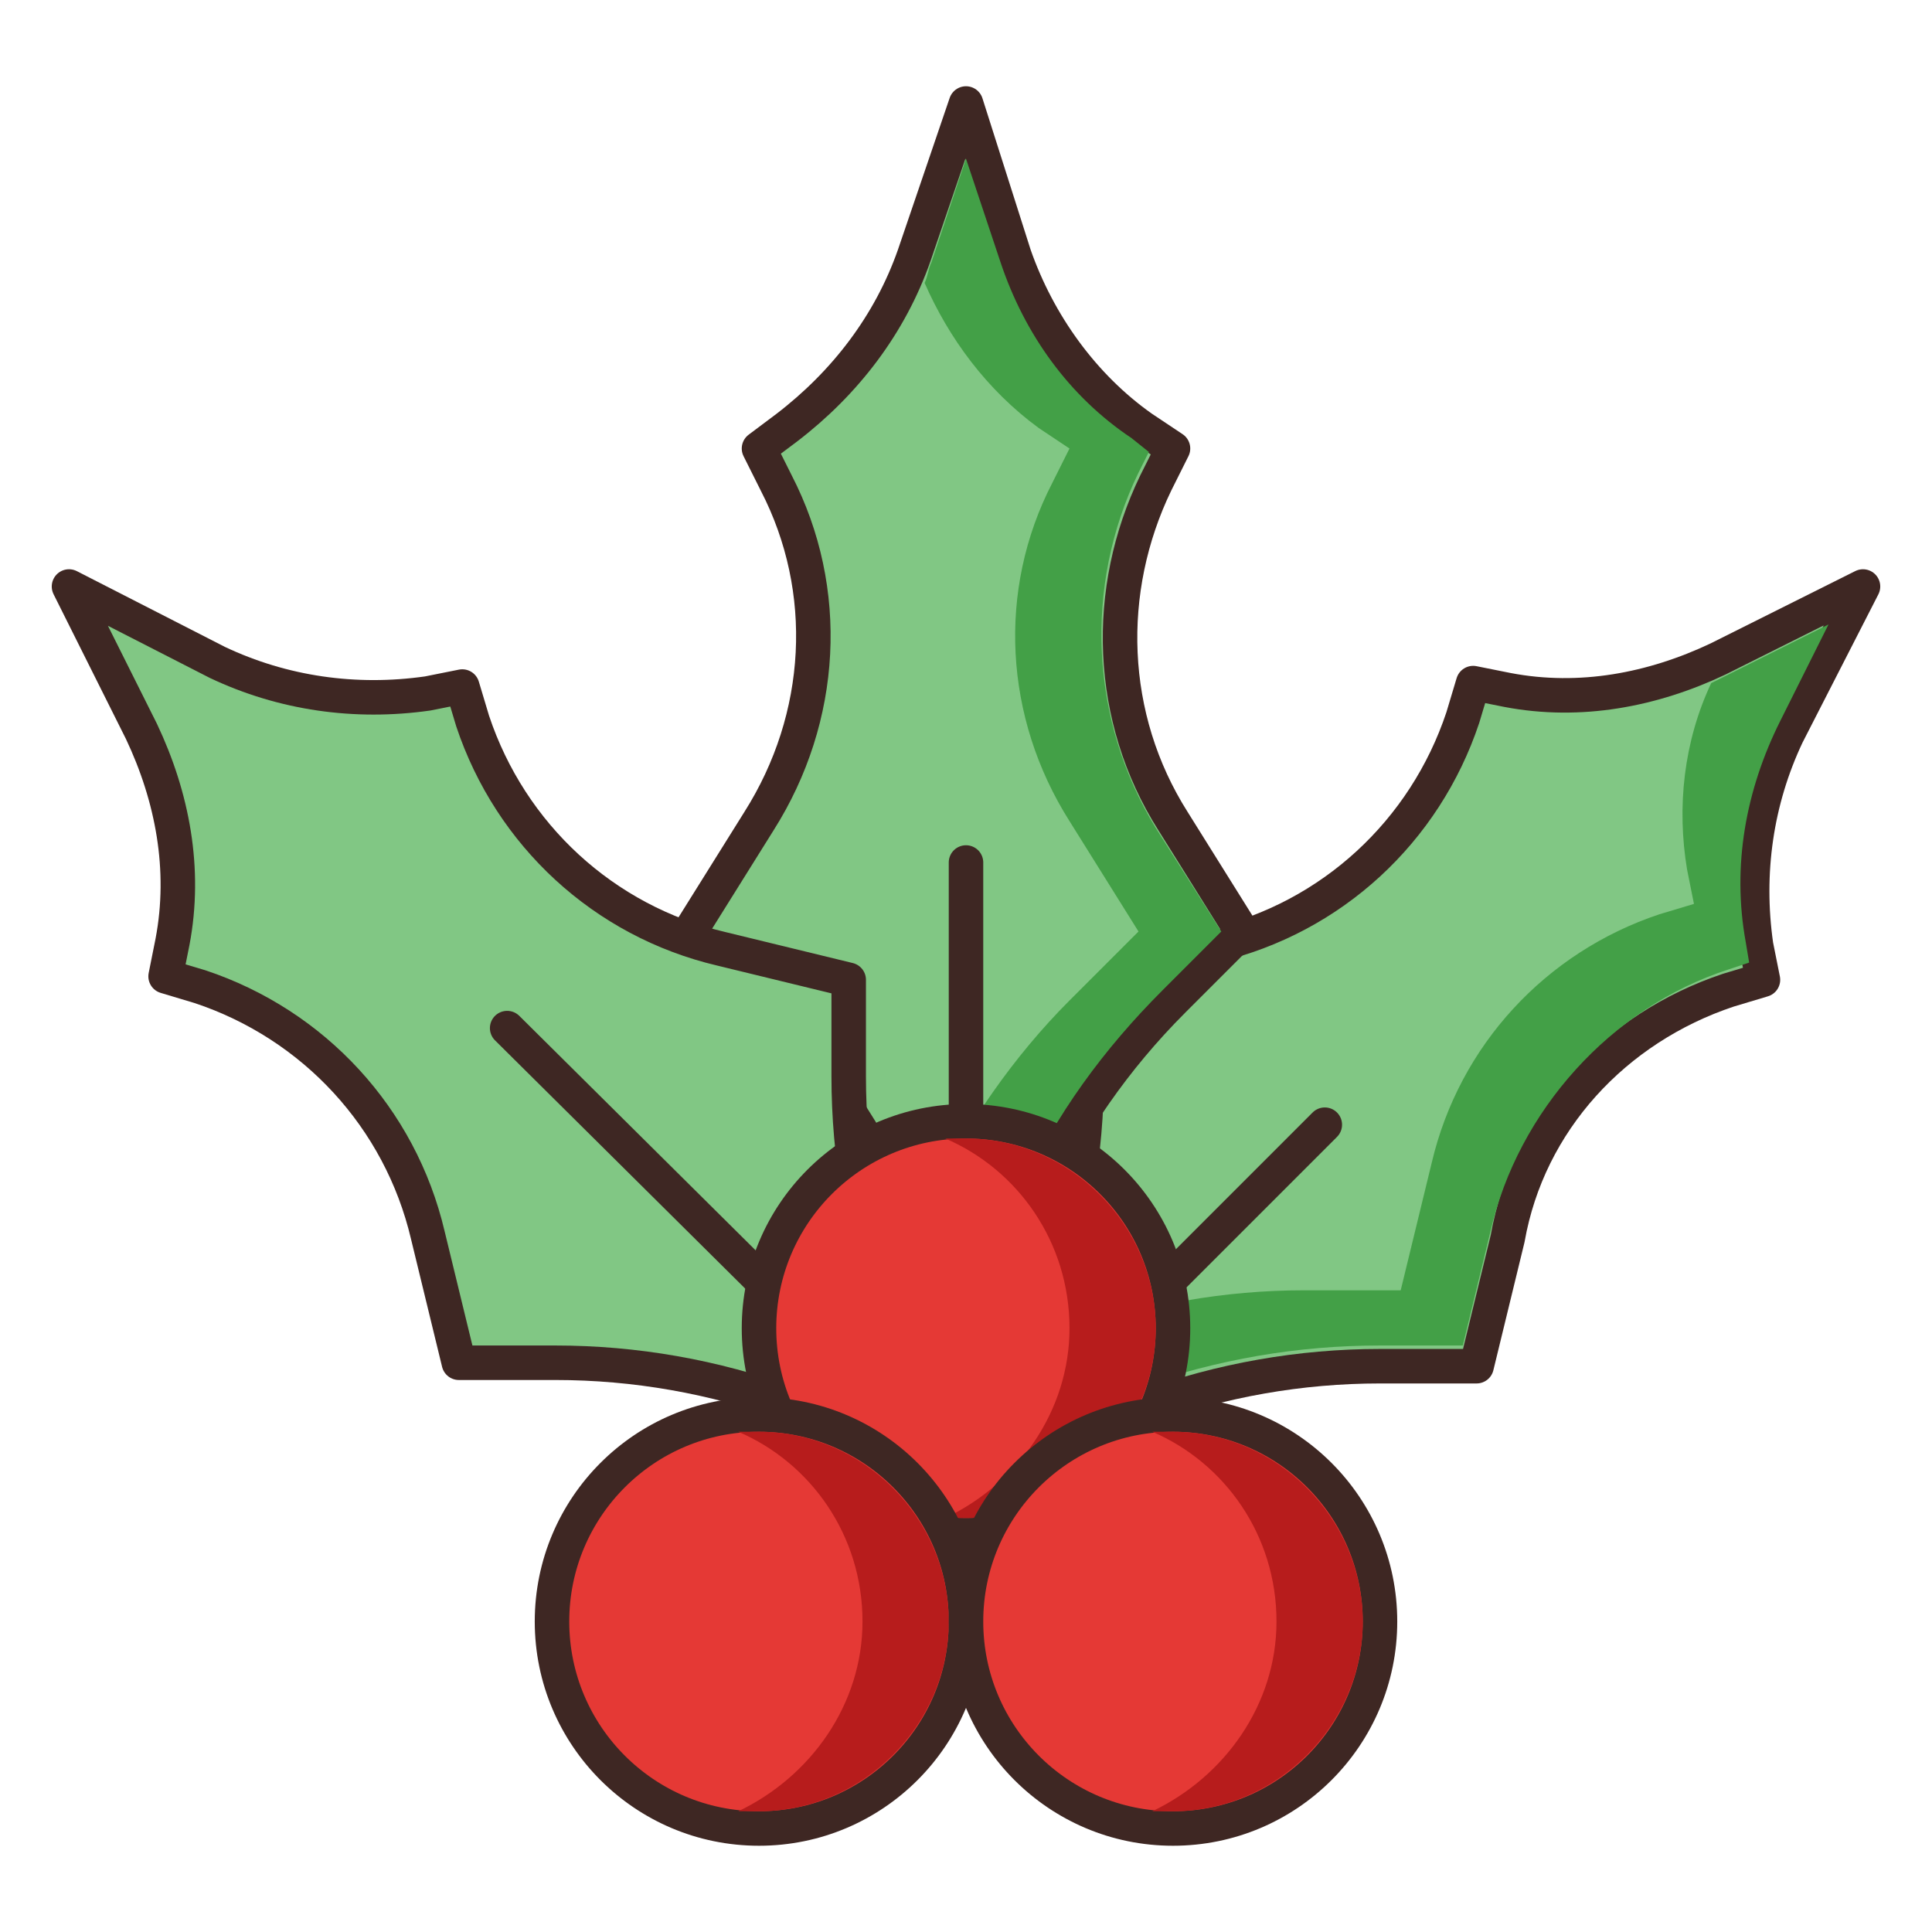 <?xml version="1.0" ?><svg id="Christmas_Icon" style="enable-background:new 0 0 56 56;" version="1.1" viewBox="0 0 56 56" xml:space="preserve" xmlns="http://www.w3.org/2000/svg" xmlns:xlink="http://www.w3.org/1999/xlink"><style type="text/css">
	.st0{fill:#F5F5F5;stroke:#3E2723;stroke-linecap:round;stroke-linejoin:round;stroke-miterlimit:10;}
	.st1{fill:#E0E0E0;}
	.st2{fill:#8D6E63;stroke:#3E2723;stroke-linecap:round;stroke-linejoin:round;stroke-miterlimit:10;}
	.st3{fill:#5D4037;}
	.st4{fill:none;stroke:#3E2723;stroke-linecap:round;stroke-linejoin:round;stroke-miterlimit:10;}
	.st5{fill:#FFD54F;stroke:#3E2723;stroke-linecap:round;stroke-linejoin:round;stroke-miterlimit:10;}
	.st6{fill:#E53935;stroke:#3E2723;stroke-linecap:round;stroke-linejoin:round;stroke-miterlimit:10;}
	.st7{fill:#B71C1C;}
	.st8{fill:#FFA000;}
	.st9{fill:#FFECB3;stroke:#3E2723;stroke-linecap:round;stroke-linejoin:round;stroke-miterlimit:10;}
	.st10{fill:#FFE082;}
	.st11{fill:#3E2723;}
	.st12{fill:#81C784;stroke:#3E2723;stroke-linecap:round;stroke-linejoin:round;stroke-miterlimit:10;}
	.st13{fill:#43A047;}
	.st14{fill:#263238;}
	.st15{fill:#4E342E;stroke:#3E2723;stroke-linecap:round;stroke-linejoin:round;stroke-miterlimit:10;}
	.st16{fill:none;}
	.st17{fill:#A1887F;stroke:#3E2723;stroke-linecap:round;stroke-linejoin:round;stroke-miterlimit:10;}
	.st18{fill:#6D4C41;}
	.st19{fill:#6D4C41;stroke:#3E2723;stroke-linecap:round;stroke-linejoin:round;stroke-miterlimit:10;}
	.st20{fill:#E0E0E0;stroke:#3E2723;stroke-miterlimit:10;}
	.st21{fill:#D81B60;stroke:#3E2723;stroke-linecap:round;stroke-linejoin:round;stroke-miterlimit:10;}
	.st22{fill:#E0E0E0;stroke:#3E2723;stroke-linecap:round;stroke-linejoin:round;stroke-miterlimit:10;}
	.st23{fill:#FBC02D;stroke:#3E2723;stroke-linecap:round;stroke-linejoin:round;stroke-miterlimit:10;}
</style><g id="Mistletoe"><g><path class="st12" d="M50.1,28.7l1-0.3l-0.2-1c-0.3-2.1,0-4.2,0.9-6.1L54,17l-4.2,2.1c-1.9,0.9-4,1.3-6.1,0.9l-1-0.2l-0.3,1    c-1.1,3.3-3.8,5.8-7.2,6.6l-3.7,0.9l0,2.8c0,2.3-0.4,4.6-1.2,6.8l-1.6,4.5l4.5-1.6c2.2-0.8,4.5-1.2,6.8-1.2l2.8,0l0.9-3.7    C44.3,32.5,46.8,29.8,50.1,28.7z"/><path class="st13" d="M48.9,25.2l0.2,1l-1,0.3c-3.3,1.1-5.8,3.8-6.6,7.2l-0.9,3.7h-2.8c-2.3,0-4.6,0.4-6.8,1.2l-0.5,0.2l-1,2.7    l3.5-1.3c2.3-0.8,4.6-1.2,7-1.2l2.4,0l0.8-3.3c0.8-3.5,3.5-6.5,6.9-7.6l0.6-0.2l-0.1-0.6c-0.4-2.2,0-4.4,1-6.4l1.4-2.8l-2.8,1.4    c-0.2,0.1-0.4,0.2-0.6,0.3C48.8,21.5,48.6,23.4,48.9,25.2z"/><line class="st12" x1="38.4" x2="28.5" y1="32.6" y2="42.5"/></g><g><path class="st12" d="M33.5,14l0.5-1l-0.9-0.6c-1.7-1.2-3-3-3.7-5L28,3l-1.5,4.4c-0.7,2-2,3.7-3.7,5L22,13l0.5,1    c1.6,3.1,1.4,6.8-0.5,9.8L20,27l2,2c1.6,1.6,3,3.6,4,5.7l2,4.3l2-4.3c1-2.1,2.3-4,4-5.7l2-2l-2-3.2C32.1,20.8,32,17.1,33.5,14z"/><path class="st13" d="M30.1,12.4L31,13l-0.5,1c-1.6,3.1-1.4,6.8,0.5,9.8l2,3.2l-2,2c-1.6,1.6-3,3.6-4,5.7l-0.2,0.5l1.2,2.6    l1.6-3.3c1-2.2,2.4-4.1,4.1-5.8l1.7-1.7L33.5,24c-1.9-3.1-2.1-7-0.5-10.3l0.3-0.6l-0.5-0.4C31,11.5,29.7,9.7,29,7.6l-1-3l-1,3    c-0.1,0.2-0.1,0.4-0.2,0.6C27.5,9.8,28.6,11.3,30.1,12.4z"/><line class="st12" x1="28" x2="28" y1="25" y2="39"/></g><g><path class="st12" d="M13.7,20.9l-0.3-1l-1,0.2c-2.1,0.3-4.2,0-6.1-0.9L2,17l2.1,4.2c0.9,1.9,1.3,4,0.9,6.1l-0.2,1l1,0.3    c3.3,1.1,5.8,3.8,6.6,7.2l0.9,3.7l2.8,0c2.3,0,4.6,0.4,6.8,1.2l4.5,1.6L25.8,38c-0.8-2.2-1.2-4.5-1.2-6.8l0-2.8l-3.7-0.9    C17.5,26.7,14.8,24.2,13.7,20.9z"/><line class="st12" x1="14.7" x2="27.5" y1="29.8" y2="42.5"/></g><g><circle class="st6" cx="28" cy="38.5" r="6"/><path class="st7" d="M27.4,44c0.2,0,0.4,0,0.6,0c3,0,5.5-2.5,5.5-5.5S31,33,28,33c-0.2,0-0.4,0-0.6,0c2.1,0.9,3.6,3,3.6,5.5    C31,40.9,29.5,43,27.4,44z"/></g><g><circle class="st6" cx="22" cy="47" r="6"/><path class="st7" d="M21.4,52.5c0.2,0,0.4,0,0.6,0c3,0,5.5-2.5,5.5-5.5S25,41.5,22,41.5c-0.2,0-0.4,0-0.6,0c2.1,0.9,3.6,3,3.6,5.5    C25,49.4,23.5,51.5,21.4,52.5z"/></g><g><circle class="st6" cx="34" cy="47" r="6"/><path class="st7" d="M33.4,52.5c0.2,0,0.4,0,0.6,0c3,0,5.5-2.5,5.5-5.5S37,41.5,34,41.5c-0.2,0-0.4,0-0.6,0c2.1,0.9,3.6,3,3.6,5.5    C37,49.4,35.5,51.5,33.4,52.5z"/></g></g></svg>